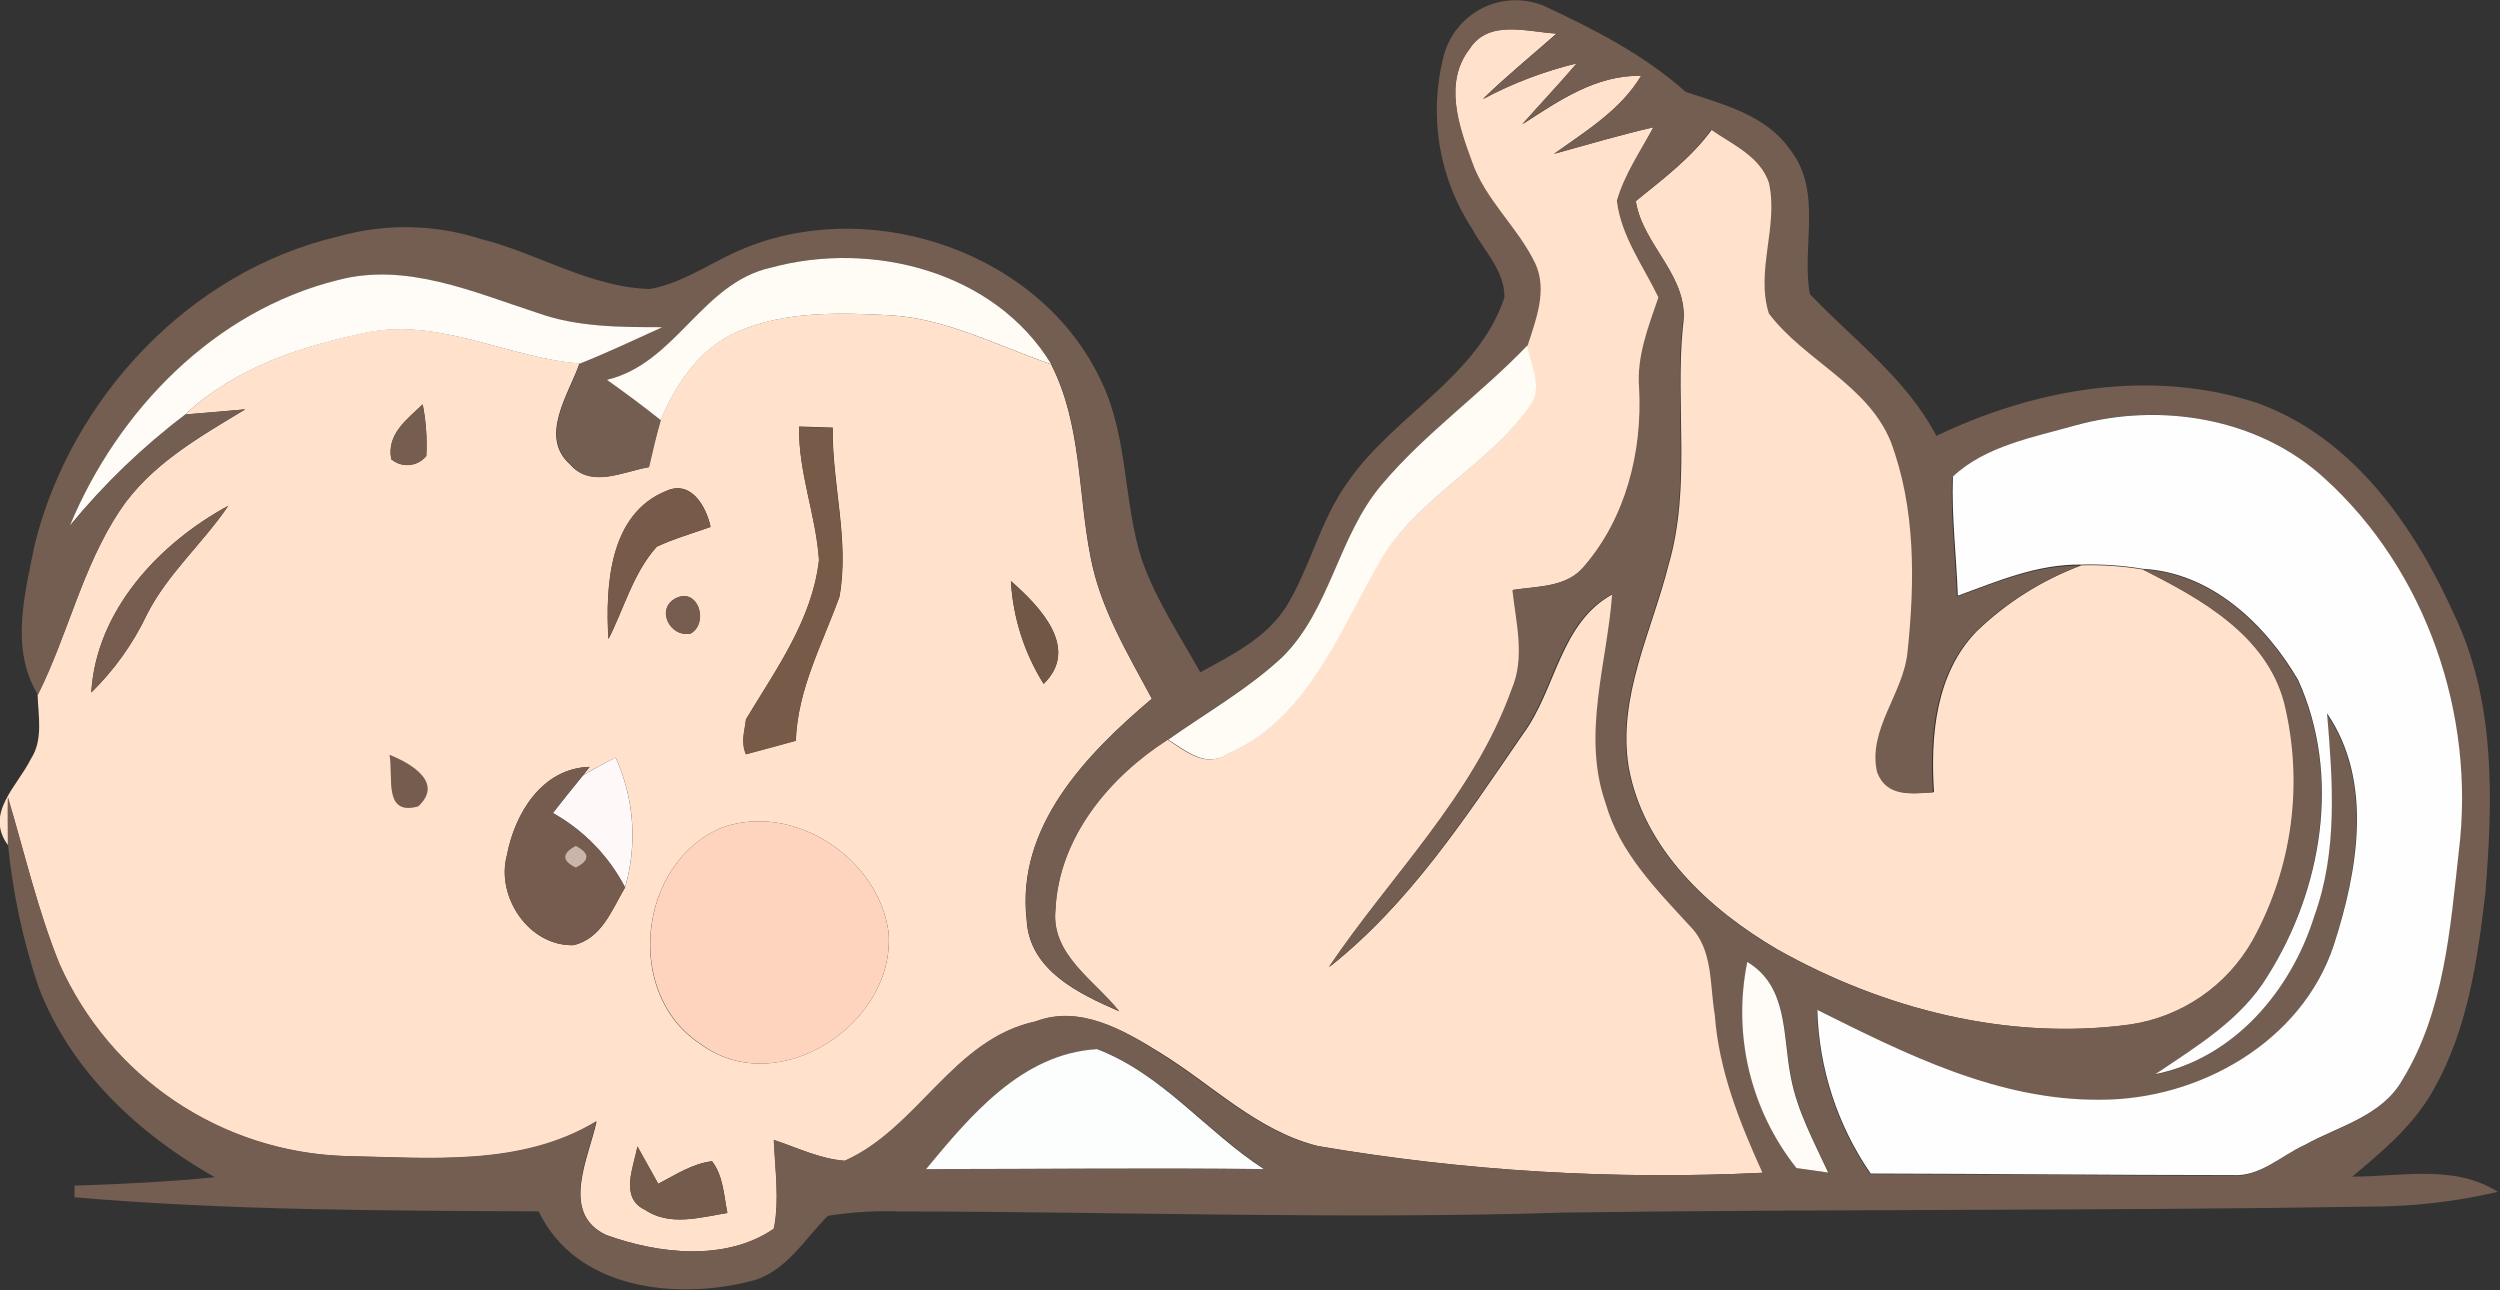 <svg width="62" height="32" viewBox="0 0 62 32" fill="none" xmlns="http://www.w3.org/2000/svg">
<rect x="0" y="0" width="62" height="32" fill="#333333" stroke="none"/>
<g clip-path="url(#clip0_4932_88132)">
<path d="M9.661 18.721C10.202 18.921 11.013 19.41 10.372 19.997C9.496 20.243 9.764 19.27 9.661 18.721Z" fill="#765C4F"/>
<path d="M36.441 1.212C36.92 0.462 37.885 0.795 38.605 0.83C37.991 1.371 37.358 1.888 36.776 2.453C37.515 2.061 38.3 1.763 39.113 1.569C38.669 2.083 38.202 2.575 37.761 3.08C38.661 2.499 39.584 1.853 40.711 1.877C40.189 2.729 39.329 3.251 38.548 3.813C39.359 3.589 40.187 3.343 41.017 3.153C40.698 3.748 40.306 4.316 40.116 4.971C40.219 5.85 40.771 6.594 41.147 7.37C40.898 8.095 40.606 8.836 40.668 9.62C40.752 11.194 40.338 12.849 39.289 14.053C38.856 14.569 38.131 14.534 37.525 14.629C37.615 15.44 37.847 16.308 37.501 17.101C36.554 19.738 34.502 21.698 32.966 23.984C34.951 22.418 36.354 20.268 37.769 18.207C38.599 17.09 38.686 15.438 40.008 14.729C39.881 16.454 39.248 18.226 39.849 19.93C40.195 21.147 41.103 22.058 41.934 22.964C42.518 23.54 42.423 24.422 42.553 25.171C42.659 26.548 43.17 27.84 43.735 29.084C40.04 29.266 36.336 29.044 32.69 28.422C31.183 28.049 30.066 26.902 28.779 26.112C27.857 25.536 26.775 24.922 25.693 25.333C23.646 25.771 22.778 27.981 20.957 28.79C20.338 28.744 19.776 28.465 19.197 28.273C19.218 29.003 19.337 29.747 19.197 30.475C18.001 31.286 16.333 31.102 15.034 30.629C13.882 30.088 14.604 28.714 14.796 27.811C12.925 28.952 10.653 28.711 8.576 28.673C7.067 28.629 5.602 28.161 4.347 27.323C3.091 26.484 2.098 25.309 1.479 23.932C0.939 22.58 0.609 21.171 0.195 19.786C0.195 20.176 0.195 20.565 0.195 20.957C-0.384 20.168 0.427 19.505 0.763 18.826C1.076 18.35 0.949 17.763 0.933 17.231C1.688 15.735 2.037 14.064 2.975 12.655C3.732 11.524 4.941 10.84 6.08 10.153C5.582 10.196 5.087 10.242 4.595 10.28C5.834 9.106 7.508 8.568 9.147 8.23C10.943 7.897 12.611 8.874 14.372 9.011C14.101 9.78 13.36 10.832 14.139 11.519C14.653 12.116 15.451 11.692 16.087 11.586C16.176 11.194 16.268 10.805 16.379 10.418C16.76 9.509 17.36 8.636 18.288 8.224C19.47 7.711 20.806 7.751 22.074 7.819C23.486 7.903 24.749 8.584 26.066 9.033C26.826 10.518 26.729 12.23 27.048 13.828C27.289 15.091 27.965 16.208 28.565 17.328C26.943 18.699 25.195 20.5 25.46 22.818C25.528 24.065 26.756 24.646 27.751 25.079C27.145 24.311 26.061 23.678 26.172 22.567C26.253 20.773 27.5 19.278 28.955 18.345C29.379 18.615 29.874 19.043 30.394 18.718C32.346 17.888 33.152 15.792 34.123 14.069C35.018 12.411 36.86 11.608 37.909 10.088C38.277 9.636 37.945 9.063 37.861 8.571C38.072 7.922 38.358 7.189 38.053 6.529C37.615 5.628 36.809 4.952 36.481 3.995C36.173 3.118 35.8 2.042 36.441 1.212ZM9.704 11.389C9.766 11.441 9.838 11.481 9.916 11.505C9.994 11.529 10.075 11.537 10.156 11.529C10.237 11.521 10.316 11.497 10.387 11.458C10.459 11.419 10.521 11.366 10.572 11.302C10.595 10.875 10.565 10.446 10.483 10.026C10.091 10.402 9.582 10.772 9.704 11.389ZM19.819 10.577C19.794 11.705 20.238 12.771 20.314 13.885C20.146 15.362 19.251 16.59 18.502 17.836C18.477 18.107 18.366 18.377 18.502 18.702C18.913 18.591 19.313 18.483 19.738 18.366C19.781 17.09 20.395 15.97 20.82 14.796C21.071 13.406 20.633 12.003 20.652 10.604L19.819 10.577ZM16.535 12.17C15.105 12.746 15.013 14.529 15.091 15.849C15.481 15.083 15.705 14.207 16.289 13.558C16.717 13.358 17.177 13.228 17.623 13.068C17.517 12.557 17.136 11.9 16.535 12.17ZM2.264 17.174C2.838 16.611 3.308 15.951 3.651 15.224C4.165 14.22 5.033 13.471 5.661 12.544C3.943 13.474 2.383 15.145 2.264 17.174ZM25.071 14.41C25.122 15.315 25.401 16.192 25.882 16.96C26.788 16.081 25.796 15.045 25.071 14.41ZM16.768 14.832C16.254 15.086 16.617 15.83 17.136 15.708C17.579 15.435 17.309 14.575 16.768 14.832ZM9.661 18.721C9.763 19.262 9.496 20.243 10.372 19.997C11.008 19.41 10.199 18.932 9.661 18.721ZM14.453 19.235L14.623 19.018C13.444 19.053 12.768 20.17 12.571 21.212C12.3 22.239 13.112 23.467 14.22 23.44C14.921 23.281 15.178 22.561 15.502 22.007C15.813 20.94 15.729 19.796 15.267 18.786C14.991 18.932 14.713 19.067 14.453 19.235ZM17.899 20.527C15.824 21.398 15.465 24.641 17.358 25.885C19.283 27.316 22.218 25.393 22.037 23.121C21.785 21.268 19.667 19.886 17.899 20.527ZM15.981 29.993C16.598 30.421 17.363 30.191 18.039 30.08C17.95 29.642 17.942 29.163 17.658 28.798C17.168 28.857 16.752 29.136 16.325 29.358L15.808 28.43C15.722 28.939 15.364 29.69 15.981 29.996V29.993Z" fill="#FFE1CC"/>
<path d="M40.567 4.987C41.235 4.446 41.941 3.921 42.46 3.207C42.985 3.575 43.675 3.864 43.897 4.521C44.137 5.603 43.558 6.707 43.897 7.767C44.781 8.935 46.331 9.522 46.917 10.939C47.539 12.595 47.518 14.428 47.334 16.164C47.231 17.189 46.341 18.076 46.579 19.139C46.815 19.77 47.423 19.68 47.964 19.645C47.872 18.26 48.002 16.719 49.011 15.667C49.758 14.944 50.647 14.384 51.621 14.02C52.132 14.005 52.644 14.04 53.149 14.125C54.59 14.85 56.216 15.748 56.665 17.438C57.15 19.43 56.869 21.532 55.878 23.326C55.562 23.881 55.125 24.358 54.598 24.718C54.071 25.079 53.469 25.315 52.838 25.409C49.811 25.82 46.715 25.027 44.08 23.545C42.382 22.55 40.762 21.054 40.394 19.034C40.105 17.287 40.968 15.656 41.381 14.006C41.944 12.078 41.544 10.06 41.736 8.094C41.938 6.885 40.735 6.104 40.567 4.987Z" fill="#FFE1CC"/>
<path d="M35.803 1.39C35.869 1.137 35.987 0.9 36.151 0.696C36.314 0.492 36.52 0.325 36.752 0.207C36.986 0.088 37.241 0.02 37.502 0.008C37.763 -0.004 38.024 0.039 38.267 0.135C39.517 0.716 40.766 1.352 41.802 2.277C42.743 2.596 43.795 2.845 44.398 3.716C45.21 4.757 44.669 6.117 44.885 7.294C45.967 8.427 47.276 9.387 48.023 10.81C50.473 9.633 53.361 9.127 55.99 9.998C58.386 10.864 59.914 13.103 60.907 15.337C61.894 17.463 61.821 19.87 61.637 22.15C61.443 23.821 61.191 25.544 60.355 27.018C59.871 27.897 59.09 28.549 58.335 29.181C59.541 29.181 60.869 28.87 61.946 29.558C60.93 29.795 59.892 29.917 58.849 29.923C52.179 30.031 45.507 29.982 38.835 30.071C33.334 30.244 27.836 30.05 22.338 30.044C21.733 30.022 21.128 30.058 20.531 30.152C19.939 30.742 19.482 31.564 18.611 31.775C16.745 32.246 14.284 31.975 13.359 30.042C9.521 30.023 5.678 30.02 1.848 29.693C1.848 29.622 1.848 29.476 1.848 29.403C3.008 29.368 4.169 29.309 5.326 29.195C3.417 28.113 1.732 26.537 0.948 24.454C0.567 23.314 0.315 22.134 0.198 20.938C0.198 20.546 0.185 20.157 0.198 19.767C0.612 21.152 0.931 22.572 1.483 23.913C2.098 25.288 3.086 26.463 4.336 27.304C5.586 28.145 7.047 28.617 8.553 28.668C10.643 28.706 12.915 28.938 14.787 27.805C14.595 28.708 13.873 30.074 15.025 30.623C16.323 31.096 18 31.294 19.187 30.469C19.336 29.741 19.217 28.998 19.187 28.267C19.766 28.459 20.328 28.738 20.948 28.784C22.768 27.973 23.636 25.766 25.683 25.328C26.765 24.916 27.847 25.53 28.753 26.112C30.04 26.902 31.157 28.048 32.664 28.422C36.31 29.044 40.014 29.266 43.709 29.084C43.144 27.84 42.627 26.547 42.527 25.171C42.397 24.422 42.492 23.548 41.908 22.964C41.077 22.058 40.169 21.146 39.822 19.929C39.222 18.226 39.855 16.454 39.982 14.729C38.66 15.437 38.573 17.09 37.743 18.207C36.336 20.284 34.933 22.423 32.947 23.989C34.484 21.714 36.536 19.743 37.483 17.106C37.829 16.313 37.597 15.451 37.507 14.634C38.113 14.539 38.838 14.574 39.271 14.058C40.32 12.854 40.734 11.199 40.65 9.625C40.585 8.841 40.88 8.1 41.129 7.375C40.753 6.593 40.201 5.855 40.098 4.976C40.288 4.322 40.68 3.754 40.999 3.159C40.169 3.348 39.352 3.594 38.53 3.818C39.325 3.256 40.185 2.737 40.693 1.882C39.566 1.858 38.643 2.504 37.743 3.086C38.192 2.58 38.66 2.088 39.095 1.574C38.29 1.77 37.513 2.067 36.783 2.458C37.364 1.887 37.997 1.376 38.611 0.835C37.889 0.8 36.923 0.468 36.447 1.217C35.806 2.047 36.177 3.11 36.504 4C36.831 4.957 37.637 5.622 38.075 6.534C38.381 7.194 38.094 7.927 37.883 8.576C36.731 9.779 35.344 10.739 34.273 12.027C33.202 13.314 32.996 15.123 31.787 16.3C30.933 17.095 29.91 17.674 28.961 18.345C27.506 19.278 26.256 20.779 26.178 22.566C26.067 23.678 27.152 24.311 27.758 25.079C26.776 24.646 25.534 24.07 25.467 22.818C25.196 20.5 26.946 18.699 28.572 17.328C27.971 16.208 27.295 15.091 27.054 13.828C26.735 12.23 26.833 10.518 26.073 9.033C24.672 6.726 21.621 5.95 19.122 6.637C17.402 7.015 16.774 9.008 15.065 9.42C15.501 9.736 15.958 10.077 16.39 10.418C16.279 10.804 16.188 11.194 16.098 11.586C15.463 11.691 14.665 12.127 14.151 11.518C13.372 10.831 14.111 9.779 14.384 9.011C15.076 8.741 15.736 8.413 16.428 8.108C15.379 8.124 14.308 8.108 13.307 7.764C11.728 7.245 10.062 6.499 8.371 6.953C5.315 7.713 2.925 10.198 1.737 13.038C2.579 12.008 3.539 11.081 4.599 10.277C5.091 10.239 5.586 10.193 6.083 10.15C4.945 10.837 3.736 11.521 2.979 12.652C2.037 14.063 1.689 15.735 0.942 17.23C0.239 16.092 0.62 14.71 0.864 13.49C1.77 9.871 4.696 6.729 8.385 5.866C9.547 5.536 10.781 5.558 11.931 5.928C13.342 6.282 14.635 7.126 16.115 7.167C17.018 7.007 17.756 6.412 18.603 6.101C21.764 4.892 25.854 6.307 27.317 9.466C27.979 10.848 27.858 12.441 28.315 13.877C28.666 14.869 29.253 15.756 29.767 16.673C30.546 16.246 31.39 15.837 31.895 15.05C32.499 14.066 32.742 12.9 33.423 11.959C34.559 10.301 36.642 9.365 37.31 7.38C37.324 6.731 36.807 6.22 36.512 5.679C36.101 5.053 35.826 4.348 35.704 3.609C35.582 2.871 35.616 2.115 35.803 1.39ZM40.569 4.987C40.742 6.104 41.946 6.88 41.718 8.092C41.526 10.058 41.927 12.075 41.364 14.004C40.95 15.653 40.087 17.284 40.377 19.031C40.745 21.052 42.365 22.547 44.063 23.543C46.697 25.025 49.794 25.817 52.82 25.406C53.452 25.313 54.054 25.077 54.581 24.716C55.108 24.355 55.545 23.879 55.86 23.323C56.852 21.529 57.133 19.428 56.647 17.436C56.206 15.754 54.581 14.848 53.132 14.123C54.822 14.212 56.174 15.475 56.983 16.881C58.065 19.245 57.57 22.074 56.225 24.221C55.571 25.303 54.465 25.969 53.44 26.655C55.39 26.247 56.807 24.584 57.38 22.742C57.965 21.119 57.84 19.388 57.699 17.706C58.857 19.399 58.457 21.631 57.864 23.459C57.069 25.86 54.535 27.288 52.09 27.288C49.567 27.318 47.265 26.161 45.058 25.062C45.098 26.514 45.557 27.923 46.381 29.119C49.356 29.119 52.355 29.157 55.344 29.157C56.031 29.209 56.547 28.678 57.137 28.413C57.983 27.94 59.065 27.697 59.571 26.791C60.607 25.09 60.753 23.037 60.969 21.111C61.375 17.733 60.158 14.161 57.635 11.856C55.996 10.355 53.564 9.963 51.46 10.545C50.411 10.856 49.223 11.072 48.409 11.845C48.374 12.83 48.496 13.814 48.531 14.799C49.518 14.439 50.519 14.012 51.593 14.028C50.619 14.392 49.73 14.953 48.983 15.675C47.974 16.727 47.844 18.269 47.936 19.654C47.395 19.683 46.787 19.778 46.551 19.148C46.313 18.093 47.203 17.206 47.306 16.173C47.49 14.436 47.511 12.603 46.889 10.948C46.305 9.53 44.753 8.944 43.868 7.775C43.533 6.71 44.112 5.612 43.868 4.53C43.647 3.873 42.957 3.583 42.432 3.215C41.937 3.921 41.231 4.438 40.569 4.987ZM44.558 28.968L45.348 29.079C44.993 28.311 44.58 27.556 44.423 26.718C44.212 25.701 44.366 24.468 43.341 23.856C43.158 24.745 43.172 25.663 43.381 26.546C43.59 27.429 43.99 28.256 44.553 28.968H44.558ZM22.973 28.992C25.764 28.992 28.555 28.957 31.357 28.992C29.935 28.062 28.834 26.631 27.219 26.017C25.345 26.131 24.071 27.662 22.968 28.992H22.973Z" fill="#745E51"/>
<path d="M8.384 6.945C10.074 6.499 11.74 7.245 13.319 7.757C14.307 8.114 15.378 8.114 16.427 8.114C15.748 8.419 15.075 8.741 14.382 9.017C12.622 8.879 10.953 7.903 9.157 8.235C7.518 8.568 5.844 9.106 4.597 10.277C3.538 11.079 2.578 12.003 1.736 13.03C2.923 10.177 5.314 7.705 8.384 6.945Z" fill="#FFFCF8"/>
<path d="M9.704 11.388C9.583 10.772 10.091 10.401 10.483 10.036C10.566 10.456 10.596 10.885 10.572 11.313C10.521 11.376 10.457 11.428 10.386 11.465C10.314 11.503 10.235 11.527 10.154 11.534C10.073 11.541 9.992 11.531 9.915 11.507C9.837 11.482 9.766 11.441 9.704 11.388Z" fill="#755D4F"/>
<path d="M19.121 6.637C21.62 5.956 24.671 6.726 26.072 9.033C24.754 8.585 23.491 7.903 22.08 7.819C20.817 7.752 19.48 7.711 18.293 8.225C17.366 8.636 16.765 9.509 16.384 10.418C15.957 10.077 15.499 9.737 15.053 9.42C16.768 9.009 17.401 7.016 19.121 6.637Z" fill="#FFFCF6"/>
<path d="M34.266 12.021C35.347 10.737 36.724 9.774 37.876 8.57C37.96 9.063 38.293 9.636 37.925 10.088C36.865 11.607 35.023 12.411 34.139 14.069C33.168 15.791 32.362 17.887 30.409 18.718C29.89 19.042 29.395 18.607 28.97 18.345C29.919 17.674 30.942 17.095 31.796 16.3C32.995 15.123 33.184 13.298 34.266 12.021Z" fill="#FFFCF6"/>
<path d="M51.472 10.548C53.576 9.966 56.007 10.359 57.646 11.86C60.175 14.15 61.392 17.723 60.981 21.096C60.765 23.027 60.619 25.079 59.583 26.775C59.074 27.684 57.993 27.927 57.149 28.398C56.559 28.668 56.043 29.193 55.356 29.142C52.381 29.142 49.379 29.109 46.393 29.104C45.569 27.908 45.11 26.499 45.07 25.047C47.269 26.145 49.571 27.302 52.102 27.273C54.536 27.273 57.081 25.845 57.876 23.443C58.469 21.615 58.869 19.386 57.711 17.691C57.852 19.373 57.982 21.107 57.392 22.727C56.819 24.568 55.402 26.242 53.452 26.64C54.477 25.95 55.583 25.288 56.237 24.206C57.59 22.058 58.066 19.23 56.995 16.866C56.183 15.47 54.831 14.196 53.143 14.107C52.639 14.022 52.127 13.987 51.615 14.002C50.533 13.985 49.541 14.413 48.554 14.773C48.519 13.788 48.397 12.804 48.432 11.819C49.235 11.062 50.423 10.845 51.472 10.548Z" fill="#FDFEFD"/>
<path d="M2.264 17.174C2.383 15.146 3.944 13.474 5.661 12.544C5.033 13.472 4.165 14.221 3.651 15.224C3.309 15.951 2.839 16.612 2.264 17.174Z" fill="#775D50"/>
<path d="M16.768 14.832C17.309 14.561 17.593 15.435 17.136 15.708C16.606 15.83 16.244 15.086 16.768 14.832Z" fill="#775D50"/>
<path d="M19.818 10.586L20.646 10.613C20.627 12.011 21.065 13.415 20.813 14.805C20.394 15.979 19.78 17.098 19.732 18.375C19.32 18.491 18.92 18.599 18.496 18.71C18.36 18.391 18.471 18.118 18.496 17.845C19.245 16.609 20.14 15.37 20.308 13.894C20.237 12.779 19.794 11.714 19.818 10.586Z" fill="#775A48"/>
<path d="M16.536 12.17C17.137 11.918 17.518 12.57 17.618 13.068C17.172 13.227 16.712 13.357 16.285 13.557C15.7 14.207 15.473 15.083 15.086 15.848C15.014 14.515 15.105 12.733 16.536 12.17Z" fill="#775A4A"/>
<path d="M25.07 14.41C25.795 15.046 26.788 16.082 25.882 16.96C25.401 16.192 25.122 15.315 25.07 14.41Z" fill="#715746"/>
<path d="M14.453 19.235C14.724 19.067 14.994 18.93 15.265 18.786C15.727 19.797 15.81 20.94 15.5 22.007C15.096 21.23 14.474 20.589 13.71 20.163C13.956 19.852 14.199 19.541 14.453 19.235Z" fill="#FEF8F9"/>
<path d="M12.57 21.212C12.768 20.171 13.444 19.048 14.623 19.019L14.452 19.235C14.198 19.541 13.955 19.852 13.711 20.163C14.476 20.589 15.098 21.23 15.502 22.007C15.177 22.548 14.92 23.281 14.22 23.441C13.119 23.468 12.291 22.24 12.57 21.212ZM14.279 20.977C13.928 21.163 13.928 21.347 14.279 21.517C14.634 21.342 14.634 21.158 14.279 20.977Z" fill="#755C4E"/>
<path d="M17.898 20.527C19.667 19.886 21.785 21.268 22.036 23.121C22.217 25.393 19.283 27.316 17.371 25.885C15.472 24.641 15.824 21.398 17.898 20.527Z" fill="#FFD4BF"/>
<path d="M14.279 20.977C14.634 21.158 14.634 21.342 14.279 21.517C13.928 21.347 13.928 21.163 14.279 20.977Z" fill="#CAB5AB"/>
<path d="M44.552 28.968C43.988 28.257 43.587 27.43 43.376 26.547C43.166 25.664 43.151 24.746 43.333 23.856C44.36 24.468 44.206 25.701 44.414 26.718C44.571 27.556 44.985 28.311 45.339 29.079L44.552 28.968Z" fill="#FFFCF7"/>
<path d="M22.967 28.993C24.068 27.662 25.344 26.131 27.205 26.018C28.828 26.634 29.91 28.065 31.343 28.993C28.549 28.957 25.758 28.993 22.967 28.993Z" fill="#FCFEFE"/>
<path d="M15.981 29.996C15.365 29.69 15.711 28.936 15.808 28.433L16.325 29.36C16.752 29.139 17.169 28.86 17.658 28.8C17.929 29.166 17.95 29.644 18.04 30.082C17.363 30.193 16.598 30.423 15.981 29.996Z" fill="#735C4C"/>
</g>
<defs>
<clipPath id="clip0_4932_88132">
<rect width="61.945" height="32" fill="white"/>
</clipPath>
</defs>
</svg>
